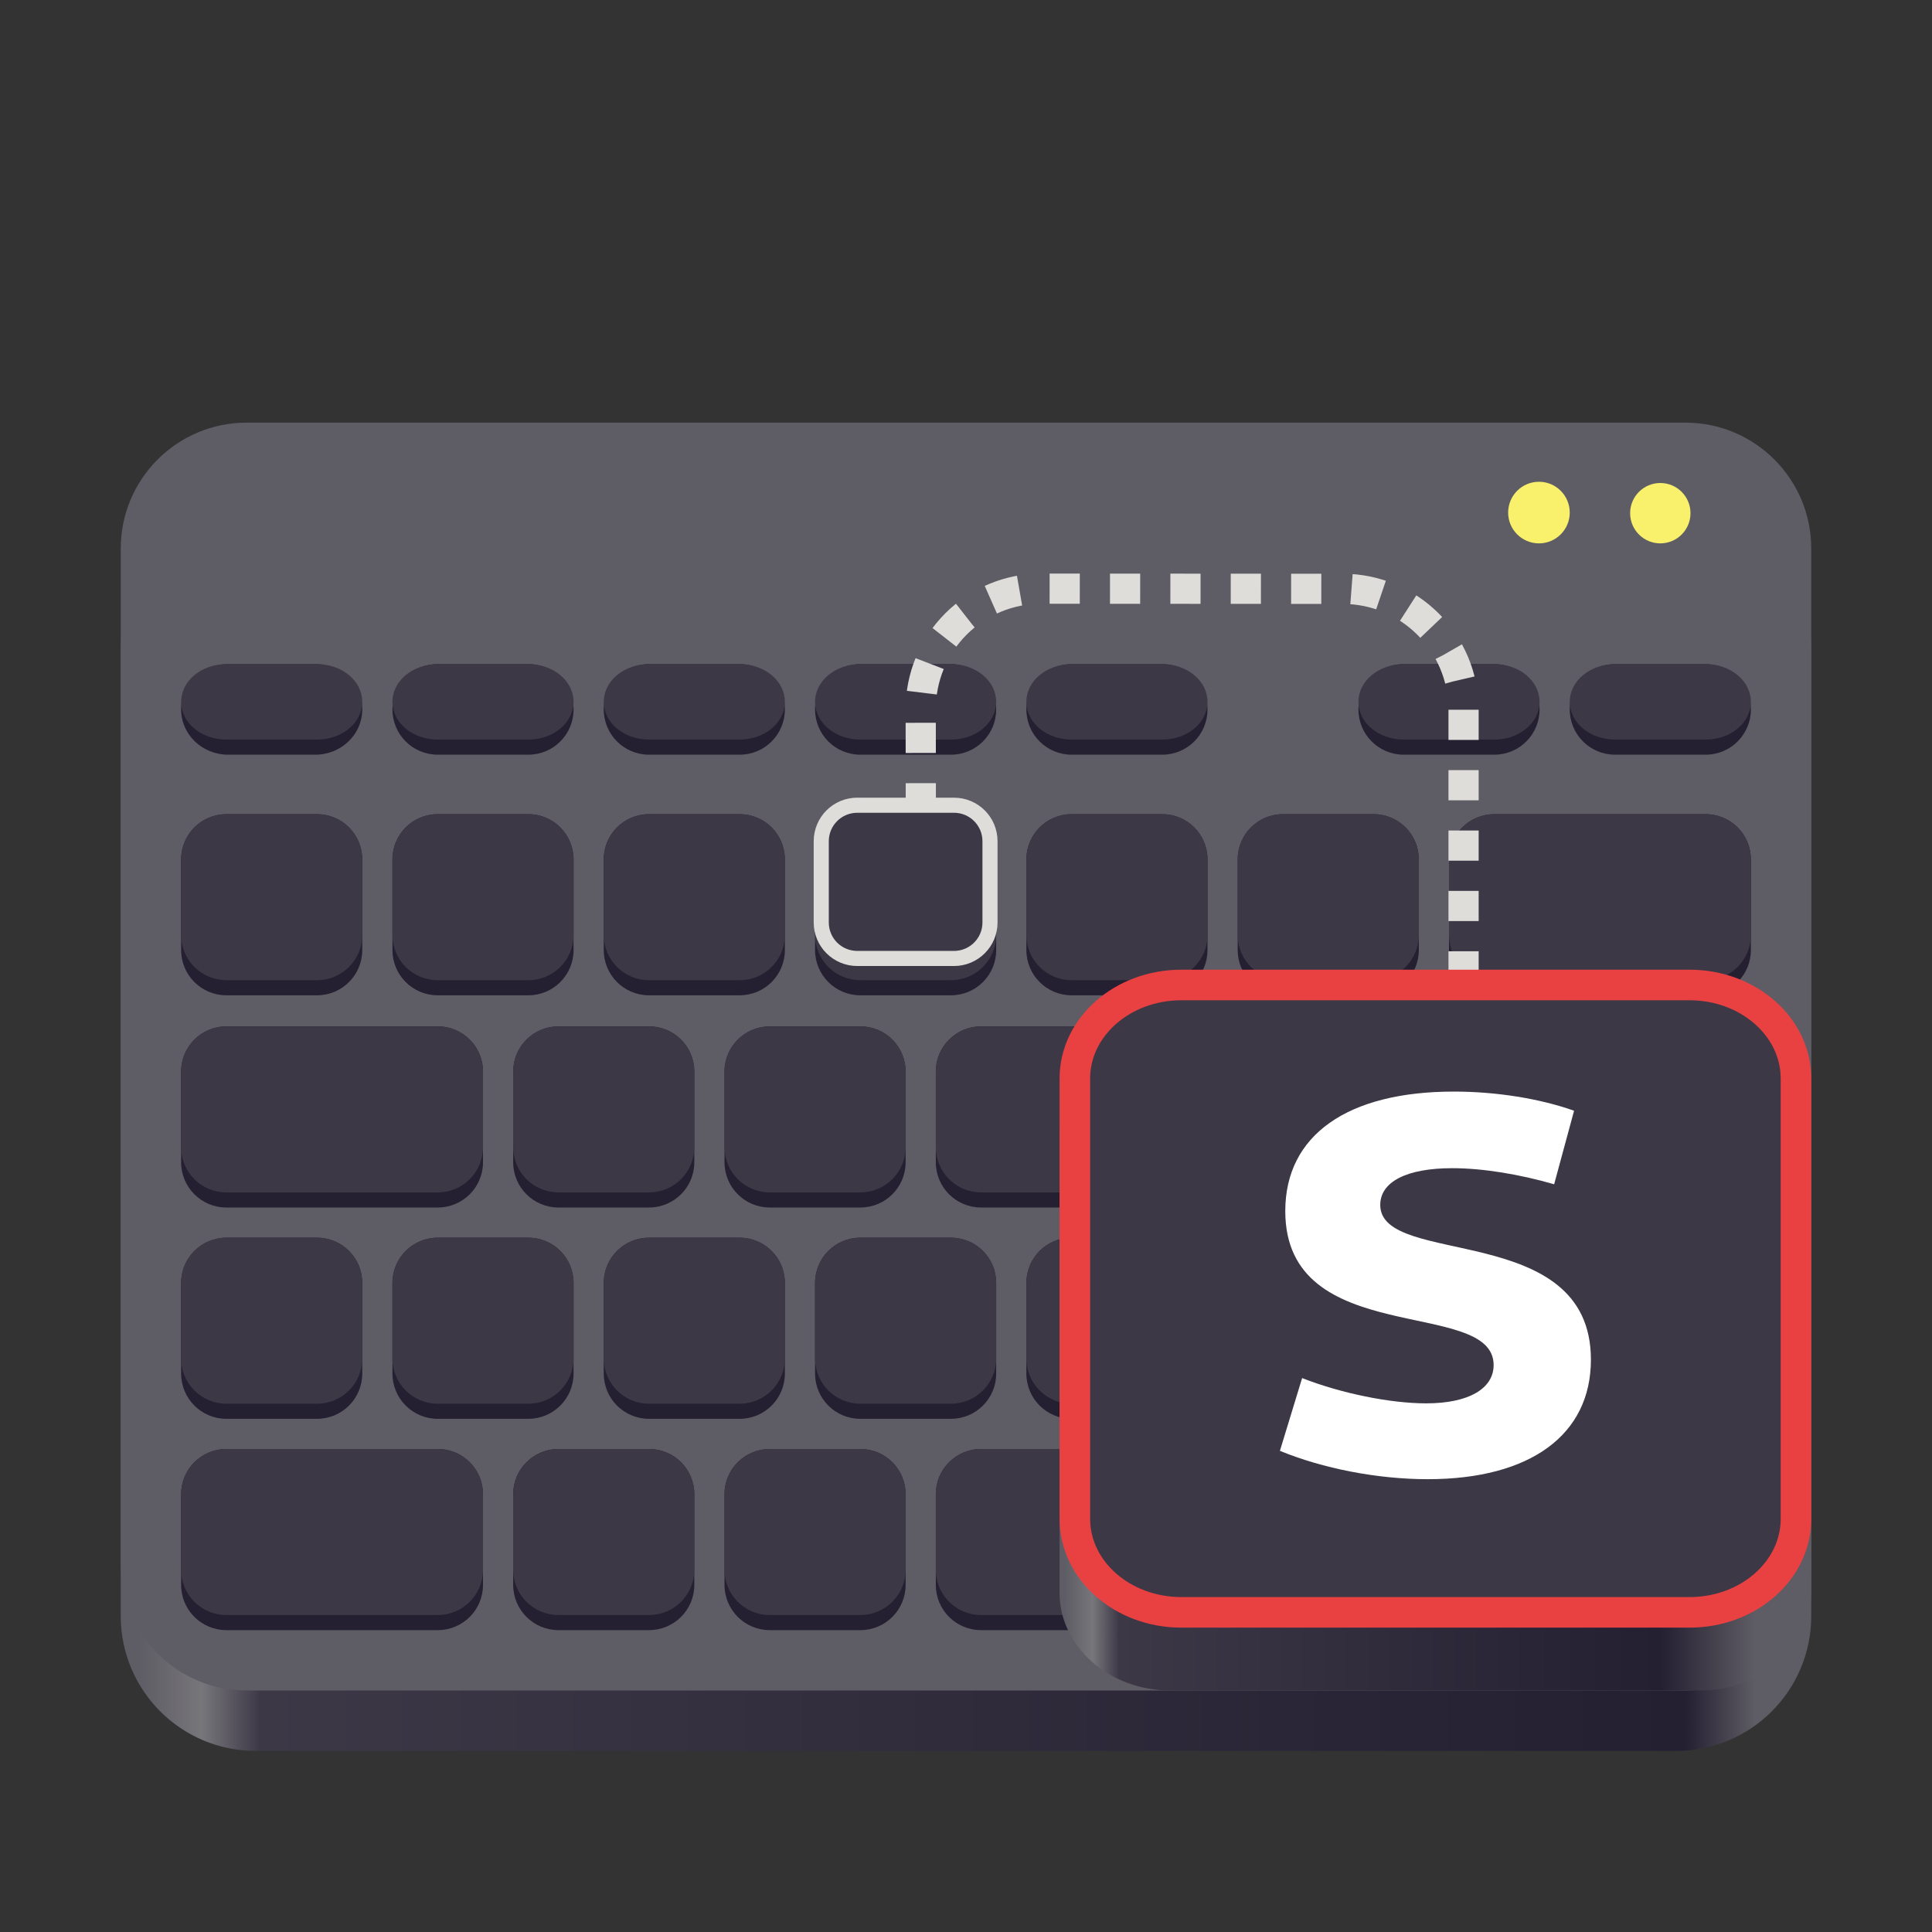 <?xml version="1.0" encoding="UTF-8" standalone="no"?>
<svg
   height="128px"
   viewBox="0 0 128 128"
   width="128px"
   version="1.1"
   id="svg11"
   xml:space="preserve"
   xmlns="http://www.w3.org/2000/svg"
   xmlns:svg="http://www.w3.org/2000/svg"><rect x="0" y="0" width="128" height="128" fill="#333333" stroke="none"/><defs
     id="defs11"><linearGradient
       id="b"
       gradientUnits="userSpaceOnUse"
       x1="70.51"
       x2="120.433"
       y1="113.867"
       y2="113.867"
       gradientTransform="translate(-5e-5)"><stop
         offset="0"
         stop-color="#5e5c64"
         id="stop7" /><stop
         offset="0.038"
         stop-color="#77767b"
         id="stop8" /><stop
         offset="0.073"
         stop-color="#3d3846"
         id="stop9" /><stop
         offset="0.791"
         stop-color="#241f31"
         id="stop10" /><stop
         offset="0.917"
         stop-color="#5e5c64"
         id="stop11" /><stop
         offset="1"
         stop-color="#5e5c64"
         id="stop12" /></linearGradient><linearGradient
       id="a-6"
       gradientUnits="userSpaceOnUse"
       x1="9.197"
       x2="119.482"
       y1="112.655"
       y2="112.655"
       gradientTransform="translate(-5e-5)"><stop
         offset="0"
         stop-color="#5e5c64"
         id="stop1-1" /><stop
         offset="0.038"
         stop-color="#77767b"
         id="stop2-8" /><stop
         offset="0.073"
         stop-color="#3d3846"
         id="stop3-7" /><stop
         offset="0.929"
         stop-color="#241f31"
         id="stop4-9" /><stop
         offset="0.971"
         stop-color="#5e5c64"
         id="stop5-2" /><stop
         offset="1"
         stop-color="#5e5c64"
         id="stop6-0" /></linearGradient></defs><linearGradient
     id="a"
     gradientUnits="userSpaceOnUse"
     x1="9.197"
     x2="119.482"
     y1="112.655"
     y2="112.655"><stop
       offset="0"
       stop-color="#5e5c64"
       id="stop1" /><stop
       offset="0.038"
       stop-color="#9a9996"
       id="stop2" /><stop
       offset="0.073"
       stop-color="#5e5c64"
       id="stop3" /><stop
       offset="0.929"
       stop-color="#77767b"
       id="stop4" /><stop
       offset="0.971"
       stop-color="#deddda"
       id="stop5" /><stop
       offset="1"
       stop-color="#5e5c64"
       id="stop6" /></linearGradient><path
     d="m 16.937,34 h 94.125 c 4.938,0 8.938,4 8.938,8.938 v 64.125 c 0,4.938 -4,8.938 -8.938,8.938 h -94.125 c -4.938,0 -8.938,-4 -8.938,-8.938 v -64.125 c 0,-4.938 4,-8.938 8.938,-8.938 z m 0,0"
     fill="url(#a)"
     id="path12"
     style="fill:url(#a-6)" /><path
     d="m 16.344,28 h 95.312 c 4.609,0 8.344,3.734 8.344,8.344 v 67.312 c 0,4.609 -3.734,8.344 -8.344,8.344 H 16.344 c -4.609,0 -8.344,-3.734 -8.344,-8.344 V 36.344 C 8,31.734 11.734,28 16.344,28 Z m 0,0"
     fill="#5e5c64"
     id="path13" /><path
     d="m 107,96 h 6 c 1.66,0 3,1.34 3,3 v 6 c 0,1.66 -1.34,3 -3,3 h -6 c -1.66,0 -3,-1.34 -3,-3 v -6 c 0,-1.66 1.34,-3 3,-3 z m -42,0 h 34 c 1.66,0 3,1.34 3,3 v 6 c 0,1.66 -1.34,3 -3,3 h -34 c -1.664,0 -3,-1.34 -3,-3 v -6 c 0,-1.66 1.336,-3 3,-3 z m -14,0 h 6 c 1.66,0 3,1.34 3,3 v 6 c 0,1.66 -1.34,3 -3,3 h -6 c -1.66,0 -3,-1.34 -3,-3 v -6 c 0,-1.66 1.34,-3 3,-3 z m -14,0 h 6 c 1.66,0 3,1.34 3,3 v 6 c 0,1.66 -1.34,3 -3,3 h -6 c -1.66,0 -3,-1.34 -3,-3 v -6 c 0,-1.66 1.34,-3 3,-3 z m -22,0 h 14 c 1.664,0 3,1.34 3,3 v 6 c 0,1.66 -1.336,3 -3,3 h -14 c -1.664,0 -3,-1.34 -3,-3 v -6 c 0,-1.66 1.336,-3 3,-3 z m 97.961,-22.922 h 0.039 c 1.66,0 3,1.34 3,3 v 15.844 c 0,1.66 -1.34,3 -3,3 h -0.039 c -1.664,0 -3,-1.34 -3,-3 v -15.844 c 0,-1.66 1.336,-3 3,-3 z M 107,68 h 6 c 1.66,0 3,1.34 3,3 v 6 c 0,1.66 -1.34,3 -3,3 h -6 c -1.66,0 -3,-1.34 -3,-3 v -6 c 0,-1.66 1.34,-3 3,-3 z m -8,14 h 6 c 1.66,0 3,1.34 3,3 v 6 c 0,1.66 -1.34,3 -3,3 h -6 c -1.66,0 -3,-1.34 -3,-3 v -6 c 0,-1.66 1.34,-3 3,-3 z m -14,0 h 6 c 1.66,0 3,1.34 3,3 v 6 c 0,1.66 -1.34,3 -3,3 h -6 c -1.66,0 -3,-1.34 -3,-3 v -6 c 0,-1.66 1.34,-3 3,-3 z m -70,0 h 6 c 1.66,0 3,1.34 3,3 v 6 c 0,1.66 -1.34,3 -3,3 h -6 c -1.66,0 -3,-1.34 -3,-3 v -6 c 0,-1.66 1.34,-3 3,-3 z m 56,0 h 6 c 1.66,0 3,1.34 3,3 v 6 c 0,1.66 -1.34,3 -3,3 h -6 c -1.66,0 -3,-1.34 -3,-3 v -6 c 0,-1.66 1.34,-3 3,-3 z m -14,0 h 6 c 1.66,0 3,1.34 3,3 v 6 c 0,1.66 -1.34,3 -3,3 h -6 c -1.66,0 -3,-1.34 -3,-3 v -6 c 0,-1.66 1.34,-3 3,-3 z m -14,0 h 6 c 1.66,0 3,1.34 3,3 v 6 c 0,1.66 -1.34,3 -3,3 h -6 c -1.66,0 -3,-1.34 -3,-3 v -6 c 0,-1.66 1.34,-3 3,-3 z m -14,0 h 6 c 1.66,0 3,1.34 3,3 v 6 c 0,1.66 -1.34,3 -3,3 h -6 c -1.66,0 -3,-1.34 -3,-3 v -6 c 0,-1.66 1.34,-3 3,-3 z m 64,-14 h 6 c 1.66,0 3,1.34 3,3 v 6 c 0,1.66 -1.34,3 -3,3 h -6 c -1.66,0 -3,-1.34 -3,-3 v -6 c 0,-1.66 1.34,-3 3,-3 z m -14,0 h 6 c 1.66,0 3,1.34 3,3 v 6 c 0,1.66 -1.34,3 -3,3 h -6 c -1.66,0 -3,-1.34 -3,-3 v -6 c 0,-1.66 1.34,-3 3,-3 z m -14,0 h 6 c 1.66,0 3,1.34 3,3 v 6 c 0,1.66 -1.34,3 -3,3 h -6 c -1.66,0 -3,-1.34 -3,-3 v -6 c 0,-1.66 1.34,-3 3,-3 z m -14,0 h 6 c 1.66,0 3,1.34 3,3 v 6 c 0,1.66 -1.34,3 -3,3 h -6 c -1.66,0 -3,-1.34 -3,-3 v -6 c 0,-1.66 1.34,-3 3,-3 z m -14,0 h 6 c 1.66,0 3,1.34 3,3 v 6 c 0,1.66 -1.34,3 -3,3 h -6 c -1.66,0 -3,-1.34 -3,-3 v -6 c 0,-1.66 1.34,-3 3,-3 z m -22,0 h 14 c 1.664,0 3,1.34 3,3 v 6 c 0,1.66 -1.336,3 -3,3 h -14 c -1.664,0 -3,-1.34 -3,-3 v -6 c 0,-1.66 1.336,-3 3,-3 z m 84,-14.059 h 14 c 1.664,0 3,1.34 3,3 v 6 c 0,1.66 -1.336,3 -3,3 h -14 c -1.66,0 -3,-1.34 -3,-3 v -6 c 0,-1.66 1.34,-3 3,-3 z m -14,0 h 6 c 1.66,0 3,1.34 3,3 v 6 c 0,1.66 -1.34,3 -3,3 h -6 c -1.66,0 -3,-1.34 -3,-3 v -6 c 0,-1.66 1.34,-3 3,-3 z m -70,0 h 6 c 1.66,0 3,1.34 3,3 v 6 c 0,1.66 -1.34,3 -3,3 h -6 c -1.66,0 -3,-1.34 -3,-3 v -6 c 0,-1.66 1.34,-3 3,-3 z m 56,0 h 6 c 1.66,0 3,1.34 3,3 v 6 c 0,1.66 -1.34,3 -3,3 h -6 c -1.66,0 -3,-1.34 -3,-3 v -6 c 0,-1.66 1.34,-3 3,-3 z m -14,0 h 6 c 1.66,0 3,1.34 3,3 v 6 c 0,1.66 -1.34,3 -3,3 h -6 c -1.66,0 -3,-1.34 -3,-3 v -6 c 0,-1.66 1.34,-3 3,-3 z m -14,0 h 6 c 1.66,0 3,1.34 3,3 v 6 c 0,1.66 -1.34,3 -3,3 h -6 c -1.66,0 -3,-1.34 -3,-3 v -6 c 0,-1.66 1.34,-3 3,-3 z m -14,0 h 6 c 1.66,0 3,1.34 3,3 v 6 c 0,1.66 -1.34,3 -3,3 h -6 c -1.66,0 -3,-1.34 -3,-3 v -6 c 0,-1.66 1.34,-3 3,-3 z m 78,-9.941 h 6 c 1.66,0 3,1.34 3,3 0,1.66 -1.34,3 -3,3 h -6 c -1.66,0 -3,-1.34 -3,-3 0,-1.66 1.34,-3 3,-3 z m -14,0 h 6 c 1.66,0 3,1.34 3,3 0,1.66 -1.34,3 -3,3 h -6 c -1.66,0 -3,-1.34 -3,-3 0,-1.66 1.34,-3 3,-3 z m -22,0 h 6 c 1.66,0 3,1.34 3,3 0,1.66 -1.34,3 -3,3 h -6 c -1.66,0 -3,-1.34 -3,-3 0,-1.66 1.34,-3 3,-3 z m -14,0 h 6 c 1.66,0 3,1.34 3,3 0,1.66 -1.34,3 -3,3 h -6 c -1.66,0 -3,-1.34 -3,-3 0,-1.66 1.34,-3 3,-3 z m -14,0 h 6 c 1.66,0 3,1.34 3,3 0,1.66 -1.34,3 -3,3 h -6 c -1.66,0 -3,-1.34 -3,-3 0,-1.66 1.34,-3 3,-3 z m -14,0 h 6 c 1.66,0 3,1.34 3,3 0,1.66 -1.34,3 -3,3 h -6 c -1.66,0 -3,-1.34 -3,-3 0,-1.66 1.34,-3 3,-3 z m -13.879,0 h 5.758 c 1.73,0 3.121,1.34 3.121,3 0,1.66 -1.391,3 -3.121,3 h -5.758 c -1.73,0 -3.121,-1.34 -3.121,-3 0,-1.66 1.391,-3 3.121,-3 z m 0,0"
     fill="#241f31"
     id="path14" /><path
     d="m 107,96 h 6 c 1.66,0 3,1.34 3,3 v 5 c 0,1.66 -1.34,3 -3,3 h -6 c -1.66,0 -3,-1.34 -3,-3 v -5 c 0,-1.66 1.34,-3 3,-3 z m -42,0 h 34 c 1.66,0 3,1.34 3,3 v 5 c 0,1.66 -1.34,3 -3,3 h -34 c -1.664,0 -3,-1.34 -3,-3 v -5 c 0,-1.66 1.336,-3 3,-3 z m -14,0 h 6 c 1.66,0 3,1.34 3,3 v 5 c 0,1.66 -1.34,3 -3,3 h -6 c -1.66,0 -3,-1.34 -3,-3 v -5 c 0,-1.66 1.34,-3 3,-3 z m -14,0 h 6 c 1.66,0 3,1.34 3,3 v 5 c 0,1.66 -1.34,3 -3,3 h -6 c -1.66,0 -3,-1.34 -3,-3 v -5 c 0,-1.66 1.34,-3 3,-3 z m -22,0 h 14 c 1.66,0 3,1.34 3,3 v 5 c 0,1.66 -1.34,3 -3,3 h -14 c -1.664,0 -3,-1.34 -3,-3 v -5 c 0,-1.66 1.336,-3 3,-3 z m 97.961,-23.844 h 0.039 c 1.66,0 3,1.34 3,3 V 91 c 0,1.66 -1.34,3 -3,3 h -0.039 c -1.664,0 -3,-1.34 -3,-3 V 75.156 c 0,-1.66 1.336,-3 3,-3 z M 107,68 h 6 c 1.66,0 3,1.34 3,3 v 5 c 0,1.66 -1.34,3 -3,3 h -6 c -1.66,0 -3,-1.34 -3,-3 v -5 c 0,-1.66 1.34,-3 3,-3 z m -8,14 h 6 c 1.66,0 3,1.34 3,3 v 5 c 0,1.66 -1.34,3 -3,3 h -6 c -1.66,0 -3,-1.34 -3,-3 v -5 c 0,-1.66 1.34,-3 3,-3 z m -14,0 h 6 c 1.66,0 3,1.34 3,3 v 5 c 0,1.66 -1.34,3 -3,3 h -6 c -1.66,0 -3,-1.34 -3,-3 v -5 c 0,-1.66 1.34,-3 3,-3 z m -70,0 h 6 c 1.66,0 3,1.34 3,3 v 5 c 0,1.66 -1.34,3 -3,3 h -6 c -1.66,0 -3,-1.34 -3,-3 v -5 c 0,-1.66 1.34,-3 3,-3 z m 56,0 h 6 c 1.66,0 3,1.34 3,3 v 5 c 0,1.66 -1.34,3 -3,3 h -6 c -1.66,0 -3,-1.34 -3,-3 v -5 c 0,-1.66 1.34,-3 3,-3 z m -14,0 h 6 c 1.66,0 3,1.34 3,3 v 5 c 0,1.66 -1.34,3 -3,3 h -6 c -1.66,0 -3,-1.34 -3,-3 v -5 c 0,-1.66 1.34,-3 3,-3 z m -14,0 h 6 c 1.66,0 3,1.34 3,3 v 5 c 0,1.66 -1.34,3 -3,3 h -6 c -1.66,0 -3,-1.34 -3,-3 v -5 c 0,-1.66 1.34,-3 3,-3 z m -14,0 h 6 c 1.66,0 3,1.34 3,3 v 5 c 0,1.66 -1.34,3 -3,3 h -6 c -1.66,0 -3,-1.34 -3,-3 v -5 c 0,-1.66 1.34,-3 3,-3 z m 64,-14 h 6 c 1.66,0 3,1.34 3,3 v 5 c 0,1.66 -1.34,3 -3,3 h -6 c -1.66,0 -3,-1.34 -3,-3 v -5 c 0,-1.66 1.34,-3 3,-3 z m -14,0 h 6 c 1.66,0 3,1.34 3,3 v 5 c 0,1.66 -1.34,3 -3,3 h -6 c -1.66,0 -3,-1.34 -3,-3 v -5 c 0,-1.66 1.34,-3 3,-3 z m -14,0 h 6 c 1.66,0 3,1.34 3,3 v 5 c 0,1.66 -1.34,3 -3,3 h -6 c -1.66,0 -3,-1.34 -3,-3 v -5 c 0,-1.66 1.34,-3 3,-3 z m -14,0 h 6 c 1.66,0 3,1.34 3,3 v 5 c 0,1.66 -1.34,3 -3,3 h -6 c -1.66,0 -3,-1.34 -3,-3 v -5 c 0,-1.66 1.34,-3 3,-3 z m -14,0 h 6 c 1.66,0 3,1.34 3,3 v 5 c 0,1.66 -1.34,3 -3,3 h -6 c -1.66,0 -3,-1.34 -3,-3 v -5 c 0,-1.66 1.34,-3 3,-3 z m -22,0 h 14 c 1.66,0 3,1.34 3,3 v 5 c 0,1.66 -1.34,3 -3,3 h -14 c -1.664,0 -3,-1.34 -3,-3 v -5 c 0,-1.66 1.336,-3 3,-3 z m 84,-14.059 h 14 c 1.66,0 3,1.34 3,3 v 5 c 0,1.66 -1.34,3 -3,3 h -14 c -1.66,0 -3,-1.34 -3,-3 v -5 c 0,-1.66 1.34,-3 3,-3 z m -14,0 h 6 c 1.66,0 3,1.34 3,3 v 5 c 0,1.66 -1.34,3 -3,3 h -6 c -1.66,0 -3,-1.34 -3,-3 v -5 c 0,-1.66 1.34,-3 3,-3 z m -70,0 h 6 c 1.66,0 3,1.34 3,3 v 5 c 0,1.66 -1.34,3 -3,3 h -6 c -1.66,0 -3,-1.34 -3,-3 v -5 c 0,-1.66 1.34,-3 3,-3 z m 56,0 h 6 c 1.66,0 3,1.34 3,3 v 5 c 0,1.66 -1.34,3 -3,3 h -6 c -1.66,0 -3,-1.34 -3,-3 v -5 c 0,-1.66 1.34,-3 3,-3 z m -14,0 h 6 c 1.66,0 3,1.34 3,3 v 5 c 0,1.66 -1.34,3 -3,3 h -6 c -1.66,0 -3,-1.34 -3,-3 v -5 c 0,-1.66 1.34,-3 3,-3 z m -14,0 h 6 c 1.66,0 3,1.34 3,3 v 5 c 0,1.66 -1.34,3 -3,3 h -6 c -1.66,0 -3,-1.34 -3,-3 v -5 c 0,-1.66 1.34,-3 3,-3 z m -14,0 h 6 c 1.66,0 3,1.34 3,3 v 5 c 0,1.66 -1.34,3 -3,3 h -6 c -1.66,0 -3,-1.34 -3,-3 v -5 c 0,-1.66 1.34,-3 3,-3 z m 78,-9.941 h 6 c 1.66,0 3,1.113 3,2.5 0,1.387 -1.34,2.5 -3,2.5 h -6 c -1.66,0 -3,-1.113 -3,-2.5 0,-1.387 1.34,-2.5 3,-2.5 z m -14,0 h 6 c 1.66,0 3,1.113 3,2.5 0,1.387 -1.34,2.5 -3,2.5 h -6 c -1.66,0 -3,-1.113 -3,-2.5 0,-1.387 1.34,-2.5 3,-2.5 z m -22,0 h 6 c 1.66,0 3,1.113 3,2.5 0,1.387 -1.34,2.5 -3,2.5 h -6 c -1.66,0 -3,-1.113 -3,-2.5 0,-1.387 1.34,-2.5 3,-2.5 z m -14,0 h 6 c 1.66,0 3,1.113 3,2.5 0,1.387 -1.34,2.5 -3,2.5 h -6 c -1.66,0 -3,-1.113 -3,-2.5 0,-1.387 1.34,-2.5 3,-2.5 z m -14,0 h 6 c 1.66,0 3,1.113 3,2.5 0,1.387 -1.34,2.5 -3,2.5 h -6 c -1.66,0 -3,-1.113 -3,-2.5 0,-1.387 1.34,-2.5 3,-2.5 z m -14,0 h 6 c 1.66,0 3,1.113 3,2.5 0,1.387 -1.34,2.5 -3,2.5 h -6 c -1.66,0 -3,-1.113 -3,-2.5 0,-1.387 1.34,-2.5 3,-2.5 z m -14,0 h 6 c 1.66,0 3,1.113 3,2.5 0,1.387 -1.34,2.5 -3,2.5 h -6 c -1.66,0 -3,-1.113 -3,-2.5 0,-1.387 1.34,-2.5 3,-2.5 z m 0,0"
     fill="#3d3846"
     id="path15" /><path
     d="m 101.961,31.918 c 1.125,0 2.039,0.914 2.039,2.043 0,1.125 -0.914,2.039 -2.039,2.039 -1.129,0 -2.043,-0.914 -2.043,-2.039 0,-1.129 0.914,-2.043 2.043,-2.043 z m 0,0"
     fill="#f9f06b"
     id="path16" /><path
     d="m 110,32 c 1.105,0 2,0.895 2,2 0,1.105 -0.895,2 -2,2 -1.105,0 -2,-0.895 -2,-2 0,-1.105 0.895,-2 2,-2 z m 0,0"
     fill="#f9f06b"
     id="path17" /><path
     d="m 77.551,68.582 h 35.098 c 4.059,0 7.352,2.898 7.352,6.473 v 30.473 c 0,3.574 -3.293,6.473 -7.352,6.473 H 77.551 c -4.062,0 -7.352,-2.898 -7.352,-6.473 V 75.055 c 0,-3.574 3.289,-6.473 7.352,-6.473 z m 0,0"
     fill="url(#b)"
     fill-rule="evenodd"
     id="path18"
     style="fill:url(#b)" /><path
     d="M 96.965,77.023 V 47.02 c 0,-4.418 -3.578,-8.004 -8,-8.008 L 68.988,39 c -2.121,0 -4.152,0.84 -5.652,2.34 -1.5,1.5 -2.34,3.535 -2.336,5.652 l 0.012,12"
     fill="none"
     stroke-dasharray="2, 2"
     stroke-width="2"
     id="path19"
     style="stroke:#deddda" /><path
     d="m 78.267,65.258 h 33.67 c 3.895,0 7.051,2.775 7.051,6.195 v 29.175 c 0,3.421 -3.156,6.195 -7.051,6.195 H 78.267 c -3.895,0 -7.055,-2.775 -7.055,-6.195 V 71.453 c 0,-3.421 3.16,-6.195 7.055,-6.195 z m 0,0"
     fill="#3d3846"
     fill-rule="evenodd"
     stroke-linecap="round"
     stroke-linejoin="round"
     stroke-width="2.025"
     id="path20"
     style="stroke:#e94141;stroke-opacity:1" /><path
     d="m 56.797,53.348 h 6.406 c 1.32,0 2.387,1.066 2.387,2.387 v 5.379 c 0,1.32 -1.066,2.387 -2.387,2.387 h -6.406 c -1.32,0 -2.387,-1.066 -2.387,-2.387 v -5.379 c 0,-1.32 1.066,-2.387 2.387,-2.387 z m 0,0"
     fill="#3d3846"
     fill-rule="evenodd"
     stroke-linecap="round"
     stroke-linejoin="round"
     id="path21"
     style="stroke:#deddda" /><path
     style="font-weight:bold;font-size:50.751px;font-family:Cantarell;-inkscape-font-specification:'Cantarell Bold';fill:#ffffff;stroke-width:3.806"
     d="m 94.592,98 c 6.801,0 10.81,-2.944 10.81,-7.917 0,-9.237 -13.957,-6.09 -13.957,-10.252 0,-1.523 1.726,-2.436 4.771,-2.436 2.03,0 4.466,0.406 6.75,1.066 l 1.32,-4.872 c -2.284,-0.812 -5.177,-1.269 -7.968,-1.269 -7.054,0 -11.165,2.893 -11.165,7.917 0,9.186 13.804,5.684 13.804,10.201 0,1.573 -1.675,2.538 -4.466,2.538 -2.385,0 -5.633,-0.66 -8.222,-1.675 l -1.472,4.821 c 2.842,1.167 6.445,1.878 9.795,1.878 z"
     id="text1"
     aria-label="s" /></svg>
